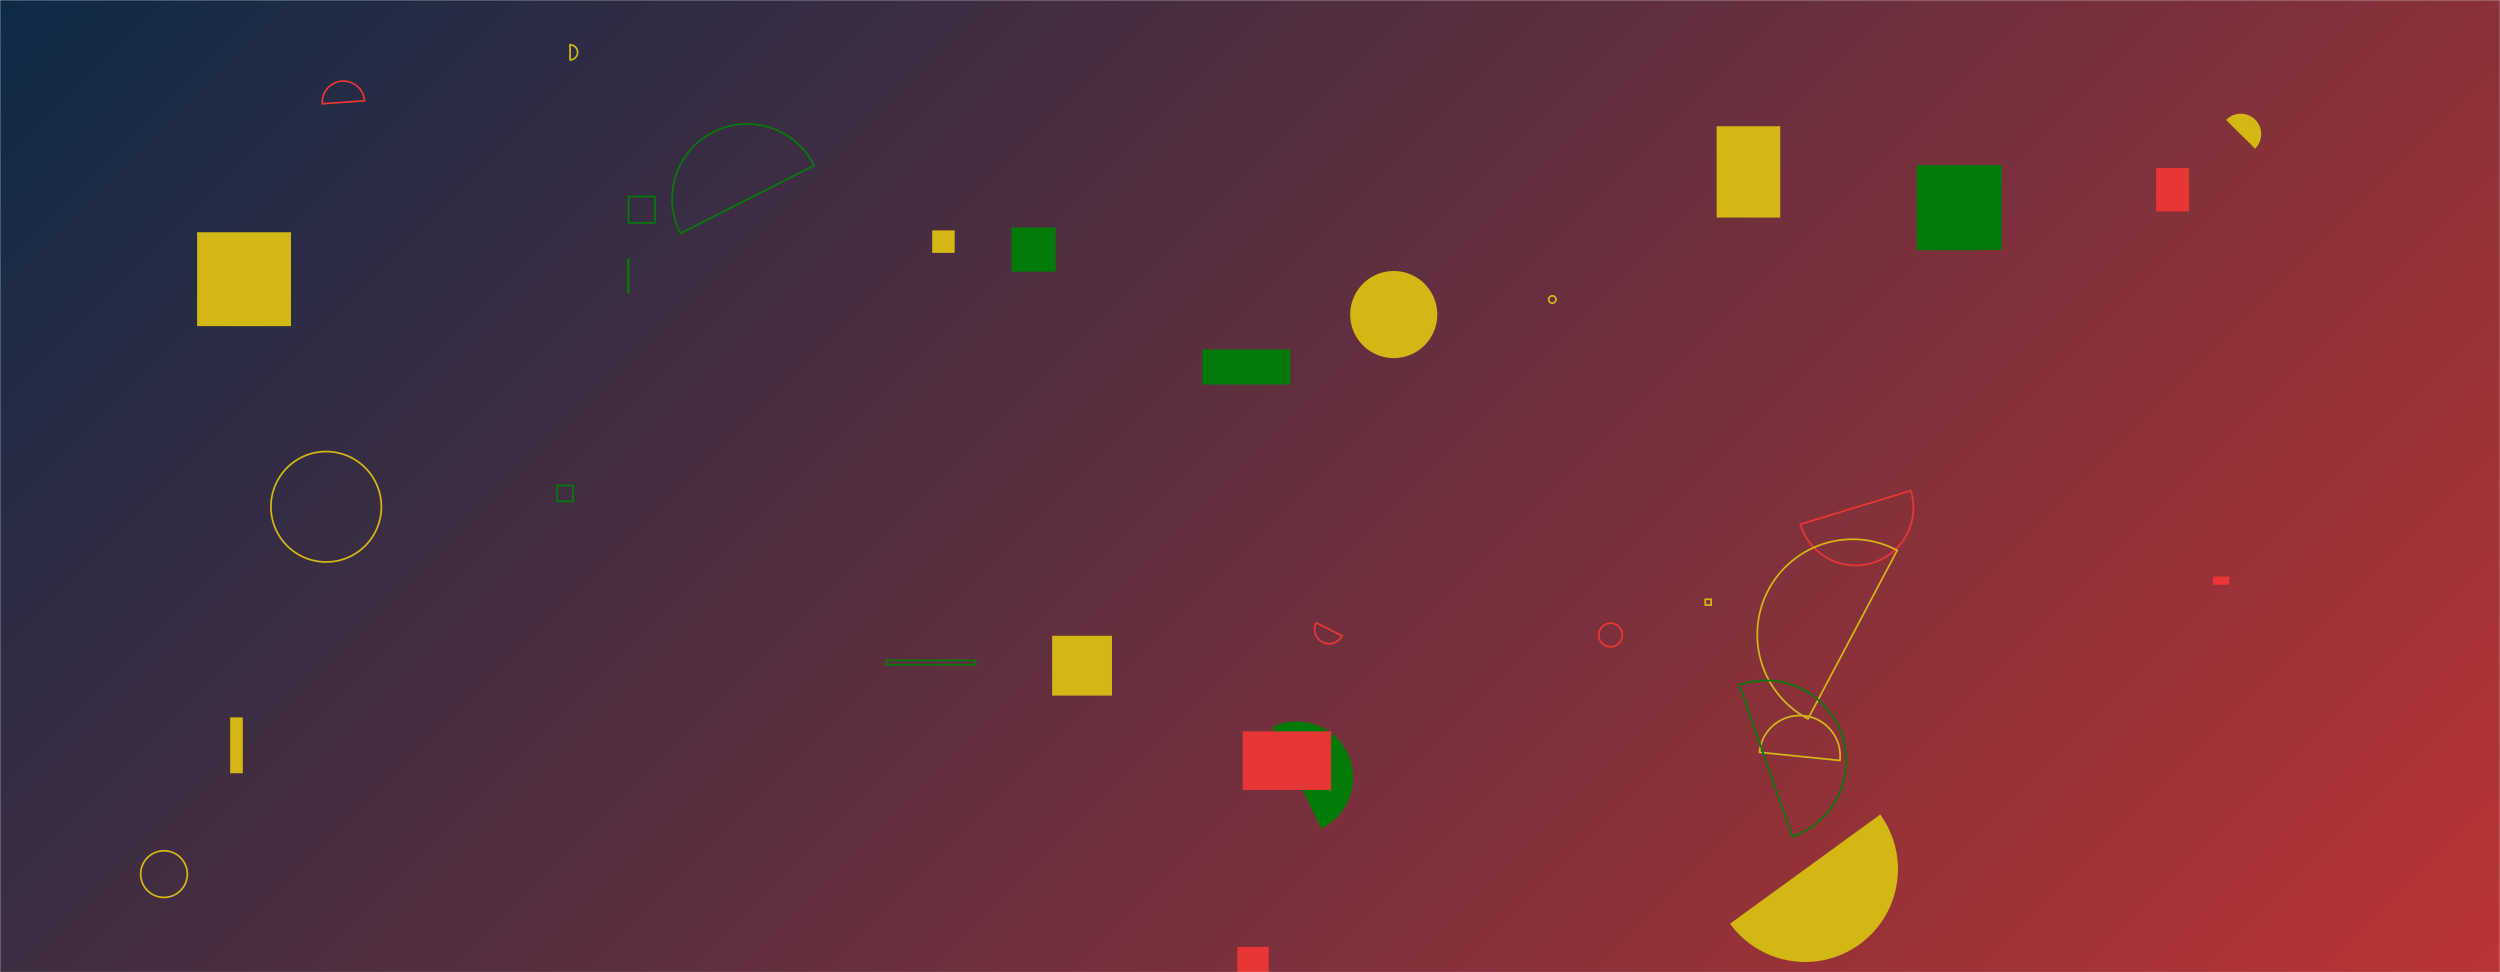 <svg xmlns="http://www.w3.org/2000/svg" version="1.1" xmlns:xlink="http://www.w3.org/1999/xlink" xmlns:svgjs="http://svgjs.dev/svgjs" width="1440" height="560" preserveAspectRatio="none" viewBox="0 0 1440 560"><g mask="url(&quot;#SvgjsMask1191&quot;)" fill="none"><rect width="1440" height="560" x="0" y="0" fill="url(&quot;#SvgjsLinearGradient1192&quot;)"></rect><path d="M920.89 365.77 a6.79 6.79 0 1 0 13.58 0 a6.79 6.79 0 1 0 -13.58 0z" stroke="#e73635"></path><path d="M81.03 503.48 a13.43 13.43 0 1 0 26.86 0 a13.43 13.43 0 1 0 -26.86 0z" stroke="#d3b714"></path><path d="M209.96 58.04a12.19 12.19 0 1 0-24.32 1.74z" stroke="#e73635"></path><path d="M758.11 358.73a8.32 8.32 0 1 0 14.87 7.47z" stroke="#e73635"></path><path d="M1104 95.11L1152.97 95.11L1152.97 144.08L1104 144.08z" fill="#037b0b"></path><path d="M996.51 532.07a53.47 53.47 0 1 0 86.49-62.9z" fill="#d3b714"></path><path d="M113.53 133.77L167.61 133.77L167.61 187.85L113.53 187.85z" fill="#d3b714"></path><path d="M1298.94 85.63a11.75 11.75 0 1 0-16.71-16.52z" fill="#d3b714"></path><path d="M777.72 181.18 a25.08 25.08 0 1 0 50.16 0 a25.08 25.08 0 1 0 -50.16 0z" fill="#d3b714"></path><path d="M606.03 366.2L640.49 366.2L640.49 400.66L606.03 400.66z" fill="#d3b714"></path><path d="M1037 301.98a33.26 33.26 0 1 0 63.64-19.36z" stroke="#e73635"></path><path d="M982.24 345.18L985.6 345.18L985.6 348.54L982.24 348.54z" stroke="#d3b714"></path><path d="M1274.64 332.1L1284.13 332.1L1284.13 336.83L1274.64 336.83z" fill="#e73635"></path><path d="M362.04 113.16L377.24 113.16L377.24 128.36L362.04 128.36z" stroke="#037b0b"></path><path d="M1241.92 96.71L1260.9 96.71L1260.9 121.79L1241.92 121.79z" fill="#e73635"></path><path d="M320.96 279.66L330.05 279.66L330.05 288.75L320.96 288.75z" stroke="#037b0b"></path><path d="M510.39 380.36L561.87 380.36L561.87 382.87L510.39 382.87z" stroke="#037b0b"></path><path d="M582.62 131.01L608.06 131.01L608.06 156.45L582.62 156.45z" fill="#037b0b"></path><path d="M132.56 413.21L139.85 413.21L139.85 445.39L132.56 445.39z" fill="#d3b714"></path><path d="M361.23 149.15L362.58 149.15L362.58 168.99L361.23 168.99z" fill="#037b0b"></path><path d="M760.94 477.15a32.34 32.34 0 1 0-28.11-58.25z" fill="#037b0b"></path><path d="M892.05 172.5 a2.09 2.09 0 1 0 4.18 0 a2.09 2.09 0 1 0 -4.18 0z" stroke="#d3b714"></path><path d="M988.78 72.71L1025.41 72.71L1025.41 125.32L988.78 125.32z" fill="#d3b714"></path><path d="M468.92 95.29a43.15 43.15 0 1 0-76.89 39.18z" stroke="#037b0b"></path><path d="M156.06 291.9 a31.8 31.8 0 1 0 63.6 0 a31.8 31.8 0 1 0 -63.6 0z" stroke="#d3b714"></path><path d="M712.7 545.42L730.76 545.42L730.76 564.02L712.7 564.02z" fill="#e73635"></path><path d="M715.8 421.25L766.7 421.25L766.7 455.02L715.8 455.02z" fill="#e73635"></path><path d="M1059.8 438.02a23.29 23.29 0 1 0-46.34-4.7z" stroke="#d3b714"></path><path d="M692.56 201.29L743.24 201.29L743.24 221.49L692.56 221.49z" fill="#037b0b"></path><path d="M1092.79 317.01a54.9 54.9 0 1 0-51.38 97.04z" stroke="#d3b714"></path><path d="M1032.51 481.89a46.29 46.29 0 1 0-30.71-87.34z" stroke="#037b0b"></path><path d="M536.93 132.7L549.9 132.7L549.9 145.67L536.93 145.67z" fill="#d3b714"></path><path d="M328.38 34.48a4.33 4.33 0 1 0-0.04-8.66z" stroke="#d3b714"></path></g><defs><mask id="SvgjsMask1191"><rect width="1440" height="560" fill="#ffffff"></rect></mask><linearGradient x1="15.28%" y1="-39.29%" x2="84.72%" y2="139.29%" gradientUnits="userSpaceOnUse" id="SvgjsLinearGradient1192"><stop stop-color="#0e2a47" offset="0"></stop><stop stop-color="rgba(186, 52, 52, 1)" offset="1"></stop></linearGradient></defs></svg>